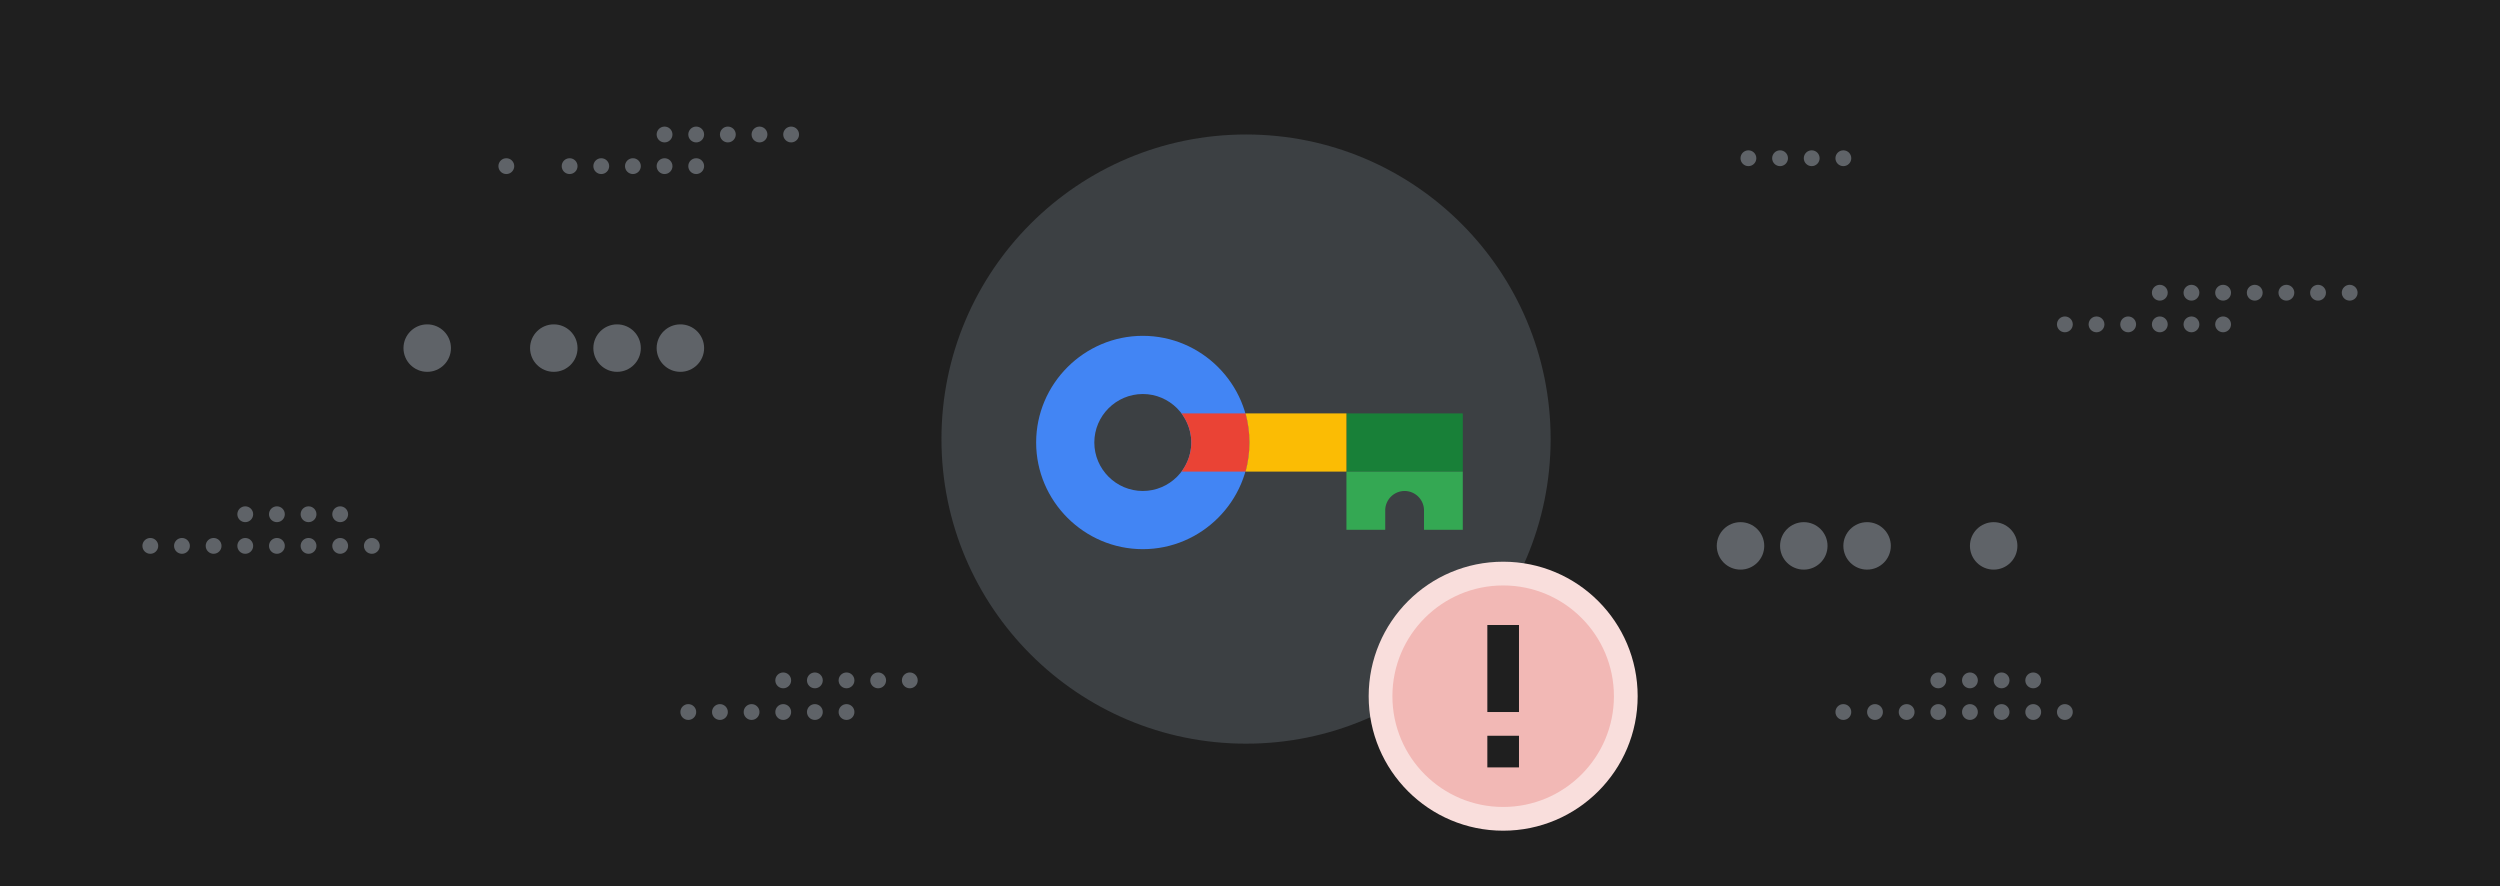 <svg xmlns="http://www.w3.org/2000/svg" width="316" height="112" fill="none" viewBox="0 0 316 112"><path fill="#1F1F1F" d="M0 0h316v112H0z"/><circle cx="157.5" cy="55.5" r="38.5" fill="#3C4043"/><path fill="#188038" d="M184.897 52.256h-14.708v7.354h14.708v-7.354Z"/><path fill="#4285F4" d="M144.451 69.414c-7.415 0-13.482-6.067-13.482-13.483 0-7.415 6.067-13.482 13.482-13.482 7.415 0 13.482 6.067 13.482 13.482 0 7.416-6.067 13.483-13.482 13.483Zm0-19.61c-3.371 0-6.129 2.757-6.129 6.127 0 3.371 2.758 6.129 6.129 6.129 3.37 0 6.128-2.758 6.128-6.129 0-3.37-2.758-6.128-6.128-6.128Z"/><path fill="#34A853" d="M179.995 59.61h-9.806v7.353h4.903v-2.451a2.458 2.458 0 0 1 2.451-2.451 2.459 2.459 0 0 1 2.452 2.451v2.451h4.902V59.61h-4.902Z"/><path fill="#EA4335" d="M157.443 52.256h-8.09c.736 1.042 1.226 2.267 1.226 3.677 0 1.41-.49 2.635-1.226 3.677h8.09c.306-1.165.49-2.39.49-3.677a14.41 14.41 0 0 0-.49-3.677Z"/><path fill="#FBBC04" d="M170.189 52.256h-12.747c.307 1.164.491 2.39.491 3.677s-.184 2.512-.491 3.677h12.747v-7.354Z"/><circle cx="190" cy="88" r="17" fill="#F9DEDC"/><path fill="#F2B8B5" d="M190 102c7.732 0 14-6.268 14-14s-6.268-14-14-14-14 6.268-14 14 6.268 14 14 14Z"/><path fill="#1F1F1F" d="M192 79h-4v11h4V79ZM192 93h-4v4h4v-4Z"/><circle cx="92" cy="17" r="1" fill="#5F6368"/><circle cx="96" cy="17" r="1" fill="#5F6368"/><circle cx="84" cy="17" r="1" fill="#5F6368"/><circle cx="88" cy="17" r="1" fill="#5F6368"/><circle cx="100" cy="17" r="1" fill="#5F6368"/><circle cx="107" cy="86" r="1" fill="#5F6368"/><circle cx="99" cy="86" r="1" fill="#5F6368"/><circle cx="103" cy="86" r="1" fill="#5F6368"/><circle cx="111" cy="86" r="1" fill="#5F6368"/><circle cx="229" cy="20" r="1" fill="#5F6368"/><circle cx="233" cy="20" r="1" fill="#5F6368"/><circle cx="221" cy="20" r="1" fill="#5F6368"/><circle cx="225" cy="20" r="1" fill="#5F6368"/><circle cx="115" cy="86" r="1" fill="#5F6368"/><circle cx="281" cy="37" r="1" fill="#5F6368"/><circle cx="285" cy="37" r="1" fill="#5F6368"/><circle cx="76" cy="21" r="1" fill="#5F6368"/><circle cx="80" cy="21" r="1" fill="#5F6368"/><circle cx="64" cy="21" r="1" fill="#5F6368"/><circle cx="84" cy="21" r="1" fill="#5F6368"/><circle cx="88" cy="21" r="1" fill="#5F6368"/><circle cx="273" cy="37" r="1" fill="#5F6368"/><circle cx="72" cy="21" r="1" fill="#5F6368"/><circle cx="277" cy="37" r="1" fill="#5F6368"/><circle cx="289" cy="37" r="1" fill="#5F6368"/><circle cx="293" cy="37" r="1" fill="#5F6368"/><circle cx="297" cy="37" r="1" fill="#5F6368"/><circle cx="91" cy="90" r="1" fill="#5F6368"/><circle cx="95" cy="90" r="1" fill="#5F6368"/><circle cx="99" cy="90" r="1" fill="#5F6368"/><circle cx="103" cy="90" r="1" fill="#5F6368"/><circle cx="107" cy="90" r="1" fill="#5F6368"/><circle cx="87" cy="90" r="1" fill="#5F6368"/><circle cx="265" cy="41" r="1" fill="#5F6368"/><circle cx="269" cy="41" r="1" fill="#5F6368"/><circle cx="273" cy="41" r="1" fill="#5F6368"/><circle cx="253" cy="90" r="1" fill="#5F6368"/><circle cx="257" cy="90" r="1" fill="#5F6368"/><circle cx="249" cy="86" r="1" fill="#5F6368"/><circle cx="253" cy="86" r="1" fill="#5F6368"/><circle cx="261" cy="90" r="1" fill="#5F6368"/><circle cx="39" cy="69" r="1" fill="#5F6368"/><circle cx="257" cy="86" r="1" fill="#5F6368"/><circle cx="43" cy="69" r="1" fill="#5F6368"/><circle cx="35" cy="65" r="1" fill="#5F6368"/><circle cx="233" cy="90" r="1" fill="#5F6368"/><circle cx="249" cy="90" r="1" fill="#5F6368"/><circle cx="237" cy="90" r="1" fill="#5F6368"/><circle cx="241" cy="90" r="1" fill="#5F6368"/><circle cx="245" cy="90" r="1" fill="#5F6368"/><circle cx="245" cy="86" r="1" fill="#5F6368"/><circle cx="39" cy="65" r="1" fill="#5F6368"/><circle cx="47" cy="69" r="1" fill="#5F6368"/><circle cx="43" cy="65" r="1" fill="#5F6368"/><circle cx="19" cy="69" r="1" fill="#5F6368"/><circle cx="35" cy="69" r="1" fill="#5F6368"/><circle cx="23" cy="69" r="1" fill="#5F6368"/><circle cx="27" cy="69" r="1" fill="#5F6368"/><circle cx="31" cy="69" r="1" fill="#5F6368"/><circle cx="31" cy="65" r="1" fill="#5F6368"/><circle cx="261" cy="41" r="1" fill="#5F6368"/><circle cx="277" cy="41" r="1" fill="#5F6368"/><circle cx="281" cy="41" r="1" fill="#5F6368"/><circle cx="70" cy="44" r="3" fill="#5F6368"/><circle cx="78" cy="44" r="3" fill="#5F6368"/><circle cx="86" cy="44" r="3" fill="#5F6368"/><circle cx="54" cy="44" r="3" fill="#5F6368"/><circle cx="220" cy="69" r="3" fill="#5F6368"/><circle cx="228" cy="69" r="3" fill="#5F6368"/><circle cx="236" cy="69" r="3" fill="#5F6368"/><circle cx="252" cy="69" r="3" fill="#5F6368"/></svg>